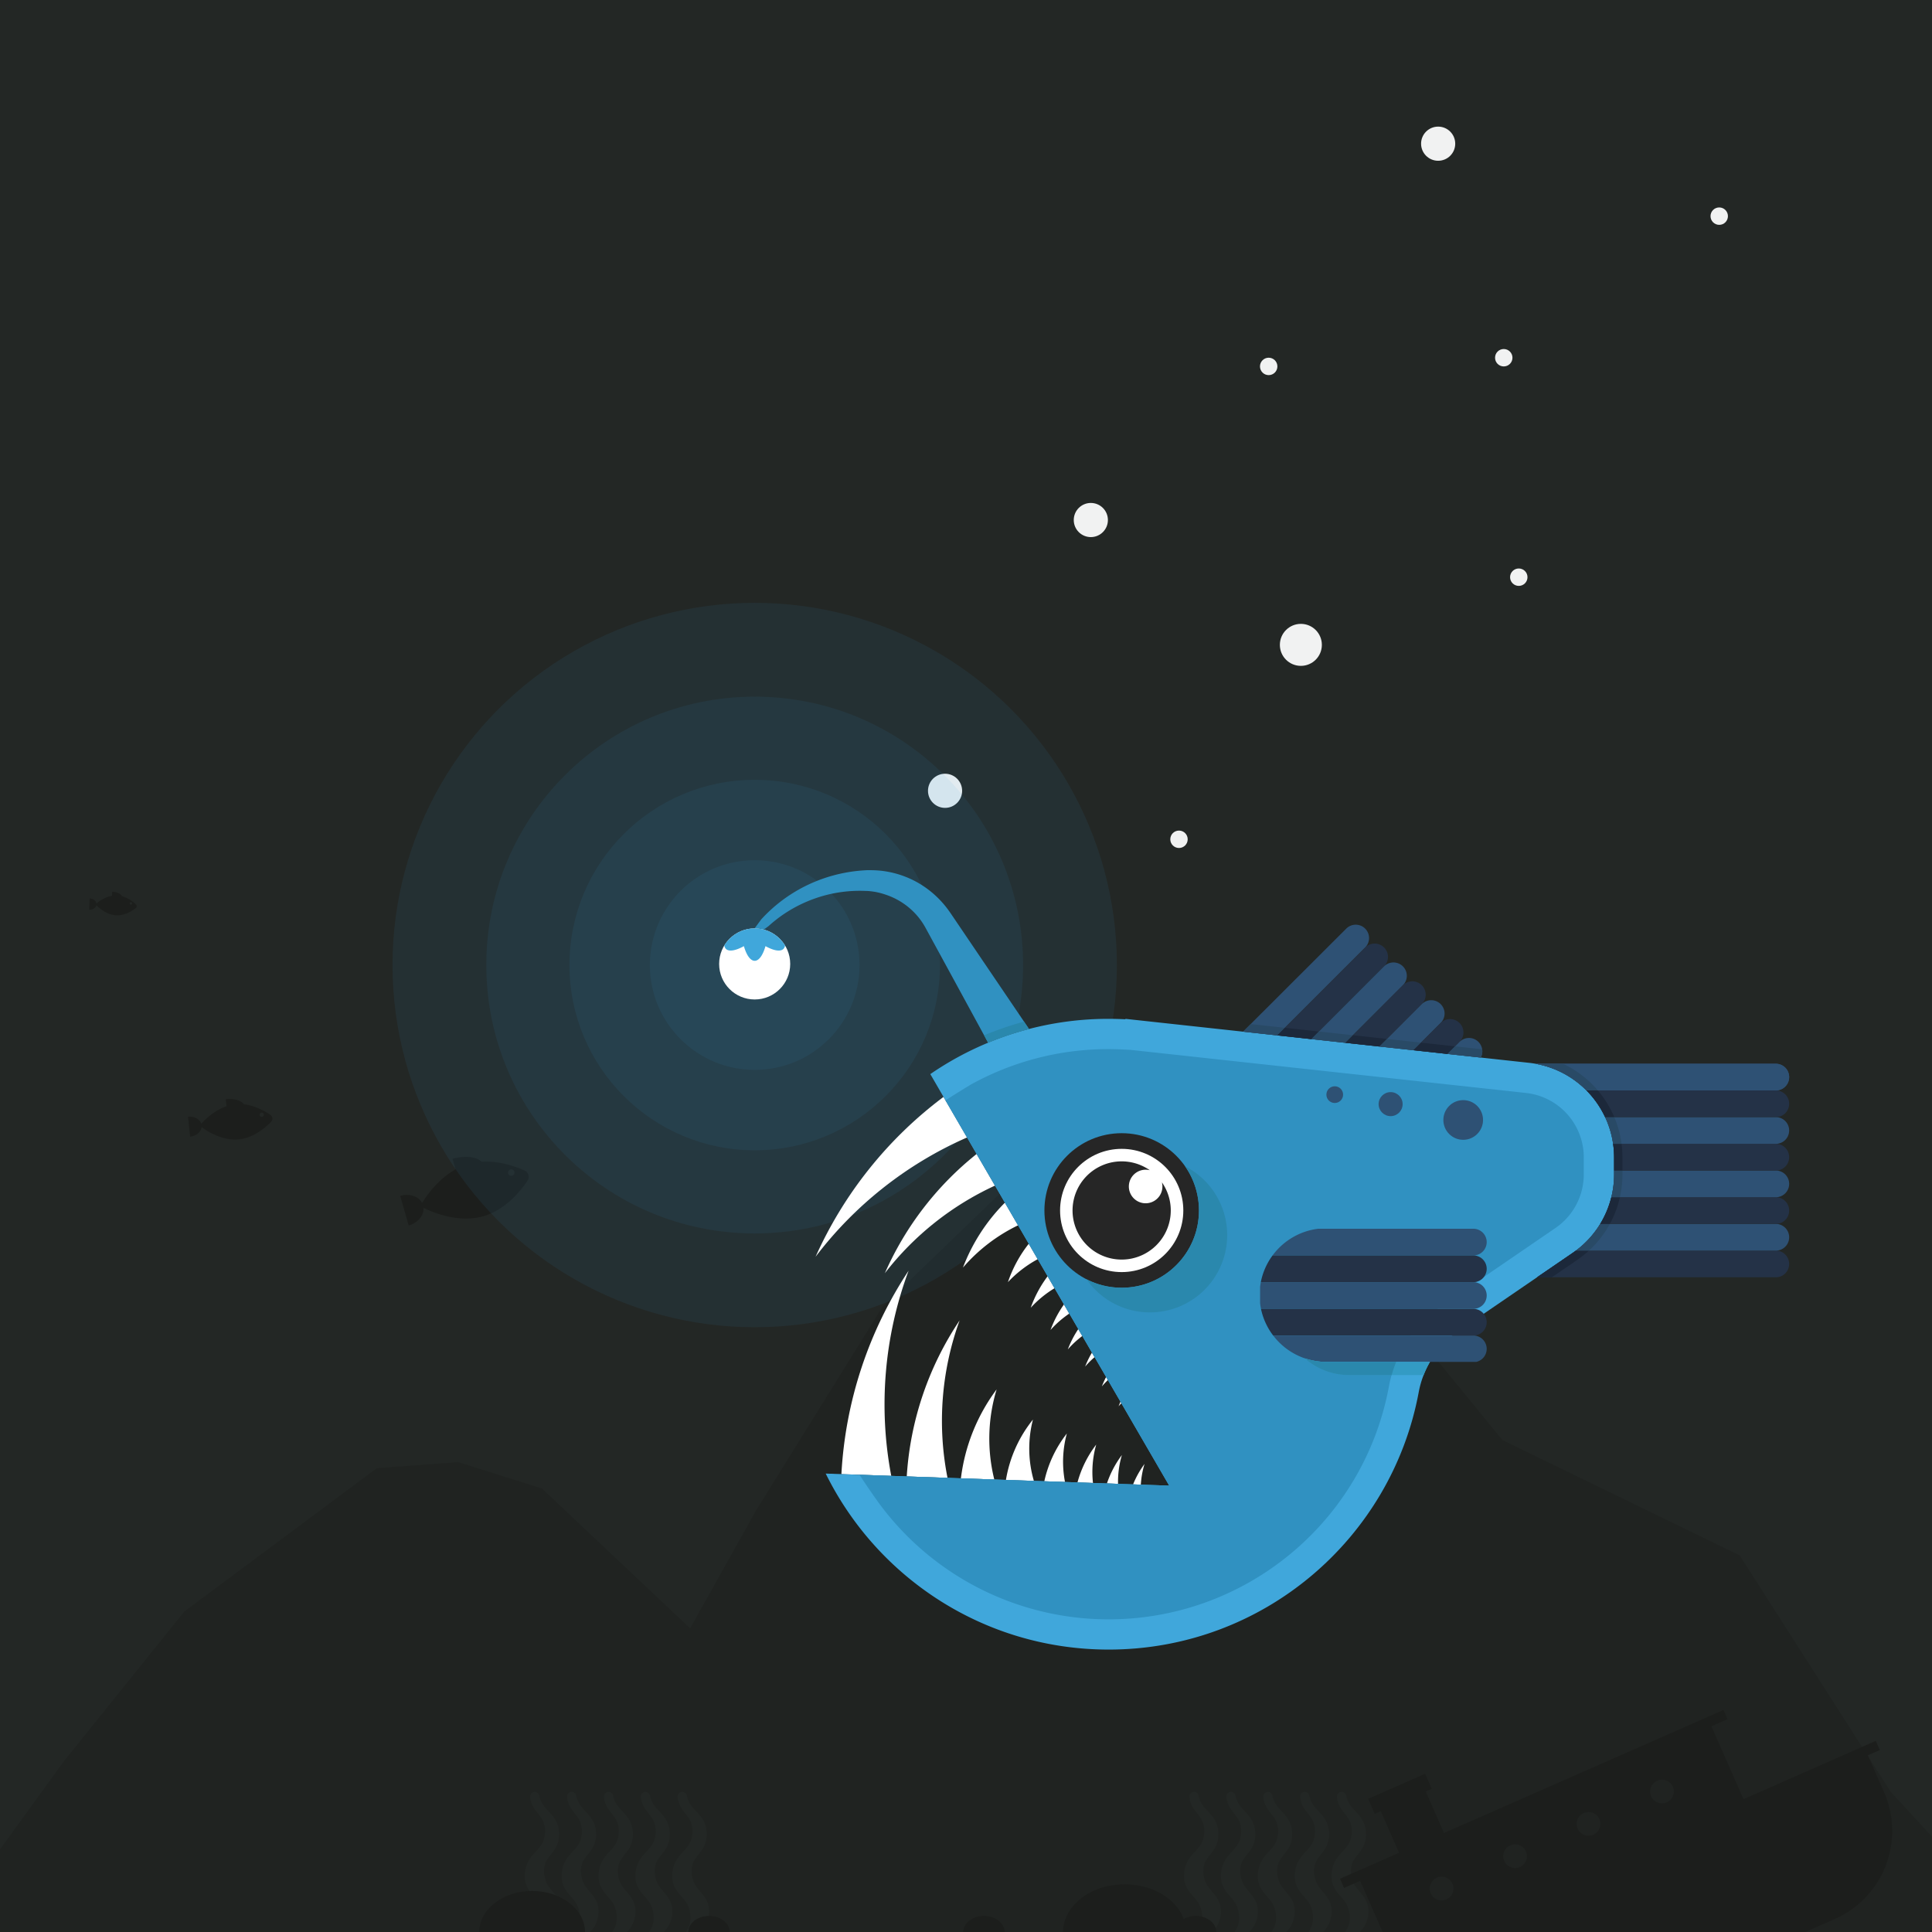 <svg id="Layer_1" data-name="Layer 1" xmlns="http://www.w3.org/2000/svg" viewBox="0 0 1600 1600"><defs><style>.cls-1{fill:#232725;}.cls-2{fill:#1c1e1c;}.cls-3{fill:#f1f2f2;}.cls-4{fill:#202321;}.cls-5{fill:#3a99d5;opacity:0.08;}.cls-6{fill:#3091c1;}.cls-7{fill:#fff;}.cls-8{fill:#40a7db;}.cls-9{fill:#243247;}.cls-10{fill:#2e5174;}.cls-11{fill:#339bc4;}.cls-12{fill:#2a88ad;}.cls-13{fill:#262626;}.cls-14{fill:#294a66;}.cls-15{fill:#1c283a;}</style></defs><title>Untitled-5 [Recovered]</title><rect class="cls-1" width="1600" height="1600"/><path class="cls-2" d="M437.57,973a5.64,5.64,0,0,0-3.13-3.6c-7.4-3.31-21.09-8.22-35.64-7.34-4.33-4.13-13.93-5.26-24-2.34l2.5,8.64.72-.38c-15,8.1-24.87,22.38-28.45,28.25-2.89-5.46-10.51-8.07-18.16-5.86l3.54,12.27,3.54,12.27c7.65-2.21,12.71-8.47,12.24-14.64,7.41,3.68,29,12.89,49.65,6.92,18.31-5.29,30.89-21.05,36.51-29.49A5.64,5.64,0,0,0,437.57,973Zm-13.43.68A2.69,2.69,0,1,1,426,970.3,2.69,2.69,0,0,1,424.14,973.63Z"/><path class="cls-2" d="M224,923.36c-4.35-3-12.52-7.69-21.92-8.8-2.29-3.14-8.29-5-15.09-4.27l.6,5.81.5-.16c-10.54,3.43-18.47,11.42-21.43,14.75-1.21-3.82-5.78-6.37-10.92-5.84l.85,8.24.85,8.24c5.14-.53,9.1-3.94,9.51-7.93,4.31,3.21,17,11.58,30.91,10.16,12.3-1.26,22.16-9.88,26.72-14.61a3.68,3.68,0,0,0-.57-5.59Zm-7.07,1.54a1.74,1.74,0,1,1,1.56-1.91A1.74,1.74,0,0,1,216.88,924.9Z"/><path class="cls-2" d="M112.49,748.9A29,29,0,0,0,101,742.14c-1-1.94-4.21-3.47-8.06-3.65l-.15,3.29.29,0c-6.17,1-11.26,4.82-13.2,6.43-.36-2.24-2.69-4-5.6-4.17l-.22,4.67-.22,4.67c2.91.14,5.41-1.44,6-3.63,2.13,2.15,8.53,7.89,16.4,8.26,7,.33,13.19-3.65,16.14-5.91a2.07,2.07,0,0,0,.15-3.17Zm-4.08.27a1,1,0,1,1,1-.94A1,1,0,0,1,108.41,749.16Z"/><circle class="cls-3" cx="1077.32" cy="534.05" r="17.39"/><circle class="cls-3" cx="903.38" cy="430.66" r="14.14"/><circle class="cls-3" cx="1191.02" cy="119" r="14.14"/><circle class="cls-3" cx="782.66" cy="654.91" r="14.14"/><circle class="cls-3" cx="1050.67" cy="303.45" r="7.21"/><circle class="cls-3" cx="976.39" cy="695.06" r="7.21"/><circle class="cls-3" cx="1257.79" cy="478" r="7.21"/><circle class="cls-3" cx="1245.35" cy="296.25" r="7.21"/><circle class="cls-3" cx="1423.79" cy="179" r="7.21"/><polygon class="cls-4" points="1600 1521.09 1565.82 1483.92 1440.76 1288.13 1244.25 1192.6 1041 944.06 968.3 914.39 897.74 921.24 730.96 1082.07 626.2 1250.79 571.52 1348.53 448.89 1232.74 379.43 1210.85 312.02 1215.9 152.67 1334.56 52.56 1459.03 0 1531.59 0 1600 1600 1600 1600 1521.09"/><path class="cls-1" d="M1128.76,1569.93c-1.38-1.88-2.94-3.54-4.19-5.12a22.06,22.06,0,0,1-5-9.26,22.93,22.93,0,0,1-.43-9.95,16.19,16.19,0,0,1,1.76-4.77,42.3,42.3,0,0,1,3.44-4.82,50,50,0,0,0,3.92-5.42,21.14,21.14,0,0,0,2.37-5.83,26.14,26.14,0,0,0,0-11.54,15.83,15.83,0,0,0-.89-2.88,20.59,20.59,0,0,0-1.33-2.86,30.82,30.82,0,0,0-4-5.45c-1.53-1.72-3.15-3.34-4.5-4.92a23.32,23.32,0,0,1-3.26-4.84,19.4,19.4,0,0,1-1.78-5.12A3.88,3.88,0,0,0,1111,1484h0a3.85,3.85,0,0,0-3.82,4.23,19.78,19.78,0,0,0,1.06,4.91,23.32,23.32,0,0,0,3,5.59c1.27,1.8,2.7,3.49,3.91,5.14a18.87,18.87,0,0,1,4.16,9.86,23.61,23.61,0,0,1-1,10.16,19.07,19.07,0,0,1-2.46,4.77,51.24,51.24,0,0,1-4,4.73,53.83,53.83,0,0,0-4.51,5.32,24.4,24.4,0,0,0-3.08,5.83,27.26,27.26,0,0,0-1.43,11.75,15.44,15.44,0,0,0,.58,3,17.34,17.34,0,0,0,1.07,3,27.7,27.7,0,0,0,3.72,5.77c3,3.62,5.79,6.38,7.22,9.47a23.1,23.1,0,0,1,2.36,9.81,18.39,18.39,0,0,1-2.08,9.83c-.45.91-1,1.85-1.64,2.82h12.19c.27-.29.54-.57.8-.86a22.93,22.93,0,0,0,5.75-11.48,22.22,22.22,0,0,0-.73-11.83A25.09,25.09,0,0,0,1128.76,1569.93Z"/><path class="cls-1" d="M1098.2,1569.93c-1.38-1.88-2.94-3.54-4.19-5.12a22.06,22.06,0,0,1-5-9.26,22.93,22.93,0,0,1-.43-9.95,16.19,16.19,0,0,1,1.76-4.77,42.33,42.33,0,0,1,3.44-4.82,50,50,0,0,0,3.92-5.42,21.14,21.14,0,0,0,2.37-5.83,26.14,26.14,0,0,0,0-11.54,15.83,15.83,0,0,0-.89-2.88,20.61,20.61,0,0,0-1.33-2.86,30.82,30.82,0,0,0-4-5.45c-1.53-1.72-3.15-3.34-4.5-4.92a23.32,23.32,0,0,1-3.26-4.84,19.4,19.4,0,0,1-1.78-5.12,3.88,3.88,0,0,0-3.77-3.16h0a3.85,3.85,0,0,0-3.82,4.23,19.78,19.78,0,0,0,1.06,4.91,23.32,23.32,0,0,0,3,5.59c1.27,1.8,2.7,3.49,3.91,5.14a18.87,18.87,0,0,1,4.16,9.86,23.61,23.61,0,0,1-1,10.16,19.07,19.07,0,0,1-2.46,4.77,51.26,51.26,0,0,1-4,4.73,53.8,53.8,0,0,0-4.51,5.32,24.4,24.4,0,0,0-3.08,5.83,27.26,27.26,0,0,0-1.43,11.75,15.45,15.45,0,0,0,.58,3,17.35,17.35,0,0,0,1.07,3,27.7,27.7,0,0,0,3.72,5.77c3,3.62,5.79,6.38,7.22,9.47a23.1,23.1,0,0,1,2.36,9.81,18.39,18.39,0,0,1-2.08,9.83c-.45.91-1,1.85-1.64,2.82h12.19c.27-.29.54-.57.8-.86a22.93,22.93,0,0,0,5.75-11.48,22.22,22.22,0,0,0-.73-11.83A25.09,25.09,0,0,0,1098.2,1569.93Z"/><path class="cls-1" d="M1067.64,1569.93c-1.38-1.88-2.94-3.54-4.19-5.12a22.06,22.06,0,0,1-5-9.26,22.93,22.93,0,0,1-.43-9.95,16.19,16.19,0,0,1,1.76-4.77,42.3,42.3,0,0,1,3.44-4.82,50.05,50.05,0,0,0,3.92-5.42,21.13,21.13,0,0,0,2.37-5.83,26.14,26.14,0,0,0,0-11.54,15.83,15.83,0,0,0-.89-2.88,20.62,20.62,0,0,0-1.33-2.86,30.82,30.82,0,0,0-4-5.45c-1.53-1.72-3.15-3.34-4.5-4.92a23.32,23.32,0,0,1-3.26-4.84,19.4,19.4,0,0,1-1.78-5.12,3.88,3.88,0,0,0-3.77-3.16h0a3.85,3.85,0,0,0-3.82,4.23,19.78,19.78,0,0,0,1.06,4.91,23.32,23.32,0,0,0,3,5.59c1.27,1.8,2.7,3.49,3.91,5.14a18.87,18.87,0,0,1,4.16,9.86,23.61,23.61,0,0,1-1,10.16,19.08,19.08,0,0,1-2.46,4.77,51.23,51.23,0,0,1-4,4.73,53.82,53.82,0,0,0-4.51,5.32,24.4,24.4,0,0,0-3.08,5.83,27.26,27.26,0,0,0-1.43,11.75,15.46,15.46,0,0,0,.58,3,17.35,17.35,0,0,0,1.07,3,27.7,27.7,0,0,0,3.72,5.77c3,3.62,5.79,6.38,7.22,9.47a23.1,23.1,0,0,1,2.36,9.81,18.39,18.39,0,0,1-2.08,9.83c-.45.91-1,1.85-1.64,2.82h12.19c.27-.29.54-.57.8-.86a22.93,22.93,0,0,0,5.75-11.48,22.22,22.22,0,0,0-.73-11.83A25.09,25.09,0,0,0,1067.64,1569.93Z"/><path class="cls-1" d="M1037.09,1569.93c-1.38-1.88-2.94-3.54-4.19-5.12a22.06,22.06,0,0,1-5-9.26,22.93,22.93,0,0,1-.43-9.95,16.19,16.19,0,0,1,1.76-4.77,42.31,42.31,0,0,1,3.44-4.82,50,50,0,0,0,3.92-5.42,21.13,21.13,0,0,0,2.37-5.83,26.14,26.14,0,0,0,0-11.54,15.84,15.84,0,0,0-.89-2.88,20.6,20.6,0,0,0-1.33-2.86,30.82,30.82,0,0,0-4-5.45c-1.53-1.72-3.15-3.34-4.5-4.92a23.33,23.33,0,0,1-3.26-4.84,19.4,19.4,0,0,1-1.78-5.12,3.88,3.88,0,0,0-3.77-3.16h0a3.85,3.85,0,0,0-3.82,4.23,19.78,19.78,0,0,0,1.06,4.91,23.32,23.32,0,0,0,3,5.59c1.27,1.8,2.7,3.49,3.91,5.14a18.87,18.87,0,0,1,4.16,9.86,23.61,23.61,0,0,1-1,10.16,19.08,19.08,0,0,1-2.46,4.77,51.24,51.24,0,0,1-4,4.73,53.81,53.81,0,0,0-4.51,5.32,24.4,24.4,0,0,0-3.08,5.83,27.26,27.26,0,0,0-1.43,11.75,15.45,15.45,0,0,0,.58,3,17.35,17.35,0,0,0,1.06,3,27.71,27.71,0,0,0,3.72,5.77c3,3.62,5.79,6.38,7.22,9.47a23.1,23.1,0,0,1,2.36,9.81,18.39,18.39,0,0,1-2.08,9.83c-.45.91-1,1.85-1.64,2.82h12.19c.27-.29.54-.57.8-.86a22.93,22.93,0,0,0,5.75-11.48,22.22,22.22,0,0,0-.73-11.83A25.09,25.09,0,0,0,1037.09,1569.93Z"/><path class="cls-1" d="M1006.53,1569.93c-1.38-1.88-2.94-3.54-4.19-5.12a22.06,22.06,0,0,1-5-9.26,22.93,22.93,0,0,1-.43-9.95,16.19,16.19,0,0,1,1.76-4.77,42.3,42.3,0,0,1,3.44-4.82,50,50,0,0,0,3.92-5.42,21.14,21.14,0,0,0,2.37-5.83,26.14,26.14,0,0,0,0-11.54,15.83,15.83,0,0,0-.89-2.88,20.61,20.61,0,0,0-1.33-2.86,30.82,30.82,0,0,0-4-5.45c-1.53-1.72-3.15-3.34-4.5-4.92a23.32,23.32,0,0,1-3.26-4.84,19.4,19.4,0,0,1-1.78-5.12,3.88,3.88,0,0,0-3.77-3.16h0a3.85,3.85,0,0,0-3.82,4.23,19.78,19.78,0,0,0,1.06,4.91,23.32,23.32,0,0,0,3,5.59c1.27,1.8,2.7,3.49,3.91,5.14a18.87,18.87,0,0,1,4.16,9.86,23.61,23.61,0,0,1-1,10.16,19.07,19.07,0,0,1-2.46,4.77,51.26,51.26,0,0,1-4,4.73,53.82,53.82,0,0,0-4.51,5.32,24.4,24.4,0,0,0-3.08,5.83,27.26,27.26,0,0,0-1.43,11.75,15.45,15.45,0,0,0,.58,3,17.35,17.35,0,0,0,1.07,3,27.7,27.7,0,0,0,3.72,5.77c3,3.62,5.79,6.38,7.22,9.47a23.1,23.1,0,0,1,2.36,9.81,18.39,18.39,0,0,1-2.08,9.83c-.45.91-1,1.85-1.64,2.82h12.19c.27-.29.54-.57.8-.86a22.93,22.93,0,0,0,5.75-11.48,22.22,22.22,0,0,0-.73-11.83A25.09,25.09,0,0,0,1006.53,1569.93Z"/><path class="cls-1" d="M582.76,1569.93c-1.38-1.88-2.94-3.54-4.19-5.12a22.06,22.06,0,0,1-5-9.26,22.93,22.93,0,0,1-.43-9.95,16.19,16.19,0,0,1,1.76-4.77,42.3,42.3,0,0,1,3.44-4.82,50,50,0,0,0,3.92-5.42,21.14,21.14,0,0,0,2.37-5.83,26.14,26.14,0,0,0,0-11.54,15.83,15.83,0,0,0-.89-2.88,20.59,20.59,0,0,0-1.33-2.86,30.82,30.82,0,0,0-4-5.45c-1.53-1.72-3.15-3.34-4.5-4.92a23.32,23.32,0,0,1-3.26-4.84,19.4,19.4,0,0,1-1.78-5.12A3.88,3.88,0,0,0,565,1484h0a3.85,3.85,0,0,0-3.82,4.23,19.78,19.78,0,0,0,1.06,4.91,23.32,23.32,0,0,0,3,5.59c1.27,1.8,2.7,3.49,3.91,5.14a18.87,18.87,0,0,1,4.16,9.86,23.61,23.61,0,0,1-1,10.16,19.07,19.07,0,0,1-2.46,4.77,51.24,51.24,0,0,1-4,4.73,53.83,53.83,0,0,0-4.51,5.32,24.4,24.4,0,0,0-3.08,5.83,27.26,27.26,0,0,0-1.43,11.75,15.44,15.44,0,0,0,.58,3,17.34,17.34,0,0,0,1.07,3,27.7,27.7,0,0,0,3.72,5.77c3,3.62,5.79,6.38,7.22,9.47a23.1,23.1,0,0,1,2.36,9.81,18.39,18.39,0,0,1-2.08,9.83c-.45.91-1,1.85-1.64,2.82h12.19c.27-.29.54-.57.8-.86a22.93,22.93,0,0,0,5.75-11.48,22.22,22.22,0,0,0-.73-11.83A25.09,25.09,0,0,0,582.76,1569.93Z"/><path class="cls-1" d="M552.2,1569.93c-1.38-1.88-2.94-3.54-4.19-5.12a22.06,22.06,0,0,1-5-9.26,22.93,22.93,0,0,1-.43-9.95,16.19,16.19,0,0,1,1.76-4.77,42.33,42.33,0,0,1,3.44-4.82,50,50,0,0,0,3.92-5.42,21.14,21.14,0,0,0,2.37-5.83,26.14,26.14,0,0,0,0-11.54,15.83,15.83,0,0,0-.89-2.88,20.61,20.61,0,0,0-1.33-2.86,30.82,30.82,0,0,0-4-5.45c-1.53-1.72-3.15-3.34-4.5-4.92a23.32,23.32,0,0,1-3.26-4.84,19.4,19.4,0,0,1-1.78-5.12,3.88,3.88,0,0,0-3.77-3.16h0a3.85,3.85,0,0,0-3.82,4.23,19.78,19.78,0,0,0,1.06,4.91,23.32,23.32,0,0,0,3,5.59c1.27,1.8,2.7,3.49,3.91,5.14a18.87,18.87,0,0,1,4.16,9.86,23.61,23.61,0,0,1-1,10.16,19.07,19.07,0,0,1-2.46,4.77,51.26,51.26,0,0,1-4,4.73,53.8,53.8,0,0,0-4.51,5.32,24.4,24.4,0,0,0-3.08,5.83,27.26,27.26,0,0,0-1.43,11.75,15.45,15.45,0,0,0,.58,3,17.35,17.35,0,0,0,1.07,3,27.7,27.7,0,0,0,3.72,5.77c3,3.62,5.79,6.38,7.22,9.47a23.1,23.1,0,0,1,2.36,9.81,18.39,18.39,0,0,1-2.08,9.83c-.45.91-1,1.85-1.64,2.82h12.19c.27-.29.54-.57.8-.86a22.93,22.93,0,0,0,5.75-11.48,22.22,22.22,0,0,0-.73-11.83A25.09,25.09,0,0,0,552.2,1569.93Z"/><path class="cls-1" d="M521.64,1569.93c-1.38-1.88-2.94-3.54-4.19-5.12a22.06,22.06,0,0,1-5-9.26,22.93,22.93,0,0,1-.43-9.95,16.19,16.19,0,0,1,1.76-4.77,42.3,42.3,0,0,1,3.44-4.82,50.05,50.05,0,0,0,3.92-5.42,21.13,21.13,0,0,0,2.37-5.83,26.14,26.14,0,0,0,0-11.54,15.83,15.83,0,0,0-.89-2.88,20.62,20.62,0,0,0-1.33-2.86,30.82,30.82,0,0,0-4-5.45c-1.53-1.72-3.15-3.34-4.5-4.92a23.32,23.32,0,0,1-3.26-4.84,19.4,19.4,0,0,1-1.78-5.12,3.88,3.88,0,0,0-3.77-3.16h0a3.85,3.85,0,0,0-3.82,4.23,19.78,19.78,0,0,0,1.06,4.91,23.32,23.32,0,0,0,3,5.59c1.27,1.8,2.7,3.49,3.91,5.14a18.87,18.87,0,0,1,4.16,9.86,23.61,23.61,0,0,1-1,10.16,19.08,19.08,0,0,1-2.46,4.77,51.23,51.23,0,0,1-4,4.73,53.82,53.82,0,0,0-4.51,5.32,24.4,24.4,0,0,0-3.08,5.83,27.26,27.26,0,0,0-1.43,11.75,15.46,15.46,0,0,0,.58,3,17.35,17.35,0,0,0,1.07,3,27.7,27.7,0,0,0,3.72,5.77c3,3.62,5.79,6.38,7.22,9.47a23.1,23.1,0,0,1,2.36,9.81,18.39,18.39,0,0,1-2.08,9.83c-.45.91-1,1.85-1.64,2.82h12.19c.27-.29.54-.57.8-.86a22.93,22.93,0,0,0,5.75-11.48,22.22,22.22,0,0,0-.73-11.83A25.09,25.09,0,0,0,521.64,1569.93Z"/><path class="cls-1" d="M491.09,1569.93c-1.38-1.88-2.94-3.54-4.19-5.12a22.06,22.06,0,0,1-5-9.26,22.93,22.93,0,0,1-.43-9.95,16.19,16.19,0,0,1,1.76-4.77,42.31,42.31,0,0,1,3.44-4.82,50,50,0,0,0,3.92-5.42,21.13,21.13,0,0,0,2.37-5.83,26.14,26.14,0,0,0,0-11.54,15.84,15.84,0,0,0-.89-2.88,20.6,20.6,0,0,0-1.33-2.86,30.82,30.82,0,0,0-4-5.45c-1.53-1.72-3.15-3.34-4.5-4.92a23.33,23.33,0,0,1-3.26-4.84,19.4,19.4,0,0,1-1.78-5.12,3.88,3.88,0,0,0-3.77-3.16h0a3.85,3.85,0,0,0-3.82,4.23,19.78,19.78,0,0,0,1.06,4.91,23.32,23.32,0,0,0,3,5.59c1.27,1.8,2.7,3.49,3.91,5.14a18.87,18.87,0,0,1,4.16,9.86,23.61,23.61,0,0,1-1,10.16,19.08,19.08,0,0,1-2.46,4.77,51.24,51.24,0,0,1-4,4.73,53.81,53.81,0,0,0-4.51,5.32,24.4,24.4,0,0,0-3.08,5.83,27.26,27.26,0,0,0-1.43,11.75,15.45,15.45,0,0,0,.58,3,17.35,17.35,0,0,0,1.06,3,27.71,27.71,0,0,0,3.72,5.77c3,3.62,5.79,6.38,7.22,9.47a23.1,23.1,0,0,1,2.36,9.81,18.39,18.39,0,0,1-2.08,9.83c-.45.91-1,1.85-1.64,2.82h12.19c.27-.29.54-.57.8-.86a22.93,22.93,0,0,0,5.75-11.48,22.22,22.22,0,0,0-.73-11.83A25.09,25.09,0,0,0,491.09,1569.93Z"/><path class="cls-1" d="M460.53,1569.93c-1.38-1.88-2.94-3.54-4.19-5.12a22.06,22.06,0,0,1-5-9.26,22.93,22.93,0,0,1-.43-9.95,16.19,16.19,0,0,1,1.76-4.77,42.3,42.3,0,0,1,3.44-4.82,50,50,0,0,0,3.92-5.42,21.14,21.14,0,0,0,2.37-5.83,26.14,26.14,0,0,0,0-11.54,15.83,15.83,0,0,0-.89-2.88,20.61,20.61,0,0,0-1.33-2.86,30.82,30.82,0,0,0-4-5.45c-1.53-1.72-3.15-3.34-4.5-4.92a23.32,23.32,0,0,1-3.26-4.84,19.4,19.4,0,0,1-1.78-5.12,3.88,3.88,0,0,0-3.77-3.16h0a3.85,3.85,0,0,0-3.82,4.23,19.78,19.78,0,0,0,1.06,4.91,23.32,23.32,0,0,0,3,5.59c1.27,1.8,2.7,3.49,3.91,5.14a18.87,18.87,0,0,1,4.16,9.86,23.61,23.61,0,0,1-1,10.16,19.07,19.07,0,0,1-2.46,4.77,51.26,51.26,0,0,1-4,4.73,53.82,53.82,0,0,0-4.51,5.32,24.4,24.4,0,0,0-3.08,5.83,27.26,27.26,0,0,0-1.43,11.75,15.45,15.45,0,0,0,.58,3,17.35,17.35,0,0,0,1.07,3,27.7,27.7,0,0,0,3.72,5.77c3,3.62,5.79,6.38,7.22,9.47a23.1,23.1,0,0,1,2.36,9.81,18.39,18.39,0,0,1-2.08,9.83c-.45.91-1,1.85-1.64,2.82h12.19c.27-.29.54-.57.8-.86a22.93,22.93,0,0,0,5.75-11.48,22.22,22.22,0,0,0-.73-11.83A25.09,25.09,0,0,0,460.53,1569.93Z"/><path class="cls-2" d="M1565.84,1502.54h0c0-.16-.07-.32-.1-.48-.12-.65-.25-1.29-.39-1.94s-.31-1.44-.48-2.16-.29-1.21-.45-1.81c-.22-.83-.46-1.66-.7-2.5-.14-.48-.28-1-.43-1.45-.42-1.33-.87-2.65-1.36-4q-.65-1.72-1.38-3.42l-.3-.71-13.38-30.39,9.91-4.36-3.35-7.6L1443.91,1490l-23.7-53.84h0l-2.88-6.55,13.34-5.87-3.35-7.6L1195.88,1518l-15.12-34.35,5-2.21-5.5-12.5-47.23,20.79,1.79,4.06,3.71,8.44,5-2.21,15.12,34.35-48.91,21.53,3.35,7.6,13.33-5.87,18.65,42.36h350l24.34-10.71a79.54,79.54,0,0,0,44.9-52.35l.15-.6q.46-1.78.85-3.59c.07-.33.14-.66.21-1,.28-1.41.54-2.82.74-4.25s.37-2.83.5-4.25A79.27,79.27,0,0,0,1565.84,1502.54Zm-368,70.43a9.81,9.81,0,1,1,5-12.93A9.81,9.81,0,0,1,1197.88,1573Zm60.84-26.78a9.81,9.81,0,1,1,5-12.93A9.81,9.81,0,0,1,1258.72,1546.19Zm60.84-26.78a9.81,9.81,0,1,1,5-12.93A9.81,9.81,0,0,1,1319.56,1519.4Zm60.84-26.78a9.81,9.81,0,1,1,5-12.93A9.81,9.81,0,0,1,1380.4,1492.62Z"/><circle class="cls-5" cx="625.01" cy="799.21" r="222.26"/><circle class="cls-5" cx="625.01" cy="799.21" r="299.95"/><circle class="cls-5" cx="625.01" cy="799.21" r="153.42"/><circle class="cls-5" cx="625.01" cy="799.21" r="86.82"/><path class="cls-6" d="M813.83,795.55l-22.39-33.08-2.8-4.13-1.4-2.07-.7-1-.41-.58-.45-.62-.9-1.24-.89-1.16c-.59-.78-1.21-1.52-1.83-2.27-1.24-1.5-2.55-2.93-3.88-4.33A80.64,80.64,0,0,0,760,730.92a79.25,79.25,0,0,0-32.37-10c-1.88-.14-3.75-.24-5.62-.26-.94,0-1.87,0-2.81,0l-1.4,0-1.34.08a127,127,0,0,0-41.22,9.31,125.16,125.16,0,0,0-35.33,22q-3.88,3.44-7.46,7.17l-1.76,1.89c-.57.64-1,1.34-1.53,2l-3,4.06-1.19,1.62h0a29.46,29.46,0,0,1,7.68,1l1.81-1.33c.66-.5,1.38-1,2-1.51l1.8-1.59q3.65-3.14,7.53-6a113.77,113.77,0,0,1,33.88-16.85,111.78,111.78,0,0,1,36.91-4.69l1.16,0,1.09.08c.73,0,1.45.12,2.17.2,1.44.15,2.88.37,4.3.62A60.36,60.36,0,0,1,733.7,741a58.85,58.85,0,0,1,27.38,19.19c.85,1.1,1.68,2.21,2.46,3.36.39.58.78,1.14,1.13,1.74l.55.88.48.83.24.41c.08.13.16.27.27.47l.6,1.09,1.19,2.19,2.39,4.38,19.08,35,28.83,52.93a259.16,259.16,0,0,1,33.86-11.36Z"/><path class="cls-7" d="M696.82,1220.83l41.28,1.45a317.63,317.63,0,0,1,14.37-169.95A338.47,338.47,0,0,0,696.82,1220.83Z"/><path class="cls-7" d="M794.71,1093.51a260.94,260.94,0,0,0-43.78,129.22l33.76,1.18A243.84,243.84,0,0,1,794.71,1093.51Z"/><path class="cls-7" d="M825.36,1150.63a154.53,154.53,0,0,0-29.57,73.67l27.66,1A140.25,140.25,0,0,1,825.36,1150.63Z"/><path class="cls-7" d="M855.45,1175.62a107.63,107.63,0,0,0-22.38,50l23.15.81A95.49,95.49,0,0,1,855.45,1175.62Z"/><path class="cls-7" d="M883.52,1187.17a98.22,98.22,0,0,0-18.67,39.56l17.14.6A88.88,88.88,0,0,1,883.52,1187.17Z"/><path class="cls-7" d="M907.84,1196.34a90.31,90.31,0,0,0-15.52,31.35l12.84.45A83,83,0,0,1,907.84,1196.34Z"/><path class="cls-7" d="M916.7,1228.54l9.22.32A77.92,77.92,0,0,1,929.1,1205,83.46,83.46,0,0,0,916.7,1228.54Z"/><path class="cls-7" d="M944.78,1229.53a73.37,73.37,0,0,1,3.08-17.17,77.53,77.53,0,0,0-9.49,16.94Z"/><path class="cls-7" d="M859.4,1042.8,852,1030a106.11,106.11,0,0,0-17.27,31.8A97.36,97.36,0,0,1,859.4,1042.8Z"/><path class="cls-7" d="M800.88,942l-19.5-33.58a338.11,338.11,0,0,0-105.95,132.36A318.17,318.17,0,0,1,800.88,942Z"/><path class="cls-7" d="M824,981.87l-15.2-26.19a260.38,260.38,0,0,0-76,98.74A244.6,244.6,0,0,1,824,981.87Z"/><path class="cls-7" d="M843.12,1014.75,832.22,996a153.51,153.51,0,0,0-34.74,53.75A141.58,141.58,0,0,1,843.12,1014.75Z"/><path class="cls-7" d="M873.35,1066.82l-5.74-9.89a97.1,97.1,0,0,0-14,26.08A90.13,90.13,0,0,1,873.35,1066.82Z"/><path class="cls-7" d="M885.55,1087.84l-4.4-7.58A89.44,89.44,0,0,0,870,1101.42,83.91,83.91,0,0,1,885.55,1087.84Z"/><path class="cls-7" d="M896.33,1106.4l-3.33-5.73a82.88,82.88,0,0,0-8.68,16.86A78.51,78.51,0,0,1,896.33,1106.4Z"/><path class="cls-7" d="M906.49,1123.91l-2.18-3.76a77,77,0,0,0-5.65,11.59A73.82,73.82,0,0,1,906.49,1123.91Z"/><path class="cls-7" d="M917.52,1142.89l-1.47-2.54a76.63,76.63,0,0,0-3.54,7.82Q914.9,1145.38,917.52,1142.89Z"/><path class="cls-7" d="M927.93,1160.83c-.56,1.25-1.1,2.51-1.59,3.78.75-.87,1.52-1.72,2.31-2.55Z"/><path class="cls-8" d="M1336.73,958.59a78.85,78.85,0,0,0-70.31-78.39L932,843.76v.37q-6.87-.36-13.84-.37a260,260,0,0,0-147.72,45.77l197.88,340.82-284.51-10c42.62,86.35,131.54,145.76,234.35,145.76,127.82,0,234.18-91.82,256.75-213.09a79,79,0,0,1,33-50.74l94.52-64.68a78.85,78.85,0,0,0,34.32-65.08Z"/><path class="cls-6" d="M1263.7,905.14,936.38,869.47l-5.71-.3c-4.21-.22-8.43-.33-12.53-.33A234.82,234.82,0,0,0,804.35,898S796,902.94,783,911.27l185.26,319.08-256.46-9c10.38,15.9,17.75,25.72,17.75,25.72a235.94,235.94,0,0,0,188.55,94c113.71,0,211.32-81,232.09-192.6a103.36,103.36,0,0,1,43.5-66.85l94.52-64.68a53.74,53.74,0,0,0,23.41-44.38v-14A53.69,53.69,0,0,0,1263.7,905.14Z"/><path class="cls-9" d="M1470.66,1035.7H1305.07c-.88.65-1.76,1.3-2.67,1.92l-29.51,20.19h197.76a11.05,11.05,0,0,0,0-22.11Z"/><path class="cls-10" d="M1470.66,1013.6H1325.2a78.79,78.79,0,0,1-20.13,22.11h165.59a11.05,11.05,0,1,0,0-22.11Z"/><path class="cls-9" d="M1470.66,991.49H1334.42a78.88,78.88,0,0,1-9.22,22.11h145.46a11.05,11.05,0,1,0,0-22.11Z"/><path class="cls-10" d="M1470.66,969.38H1336.73v3.17a78.81,78.81,0,0,1-2.31,18.94h136.24a11.05,11.05,0,1,0,0-22.11Z"/><path class="cls-9" d="M1470.66,947.27H1335.92a79.28,79.28,0,0,1,.81,11.32v10.79h133.93a11.05,11.05,0,1,0,0-22.11Z"/><path class="cls-10" d="M1470.66,925.16H1329.28a78.4,78.4,0,0,1,6.63,22.11h134.74a11.05,11.05,0,1,0,0-22.11Z"/><path class="cls-9" d="M1470.66,903.05H1313.84a79,79,0,0,1,15.44,22.11h141.38a11.05,11.05,0,1,0,0-22.11Z"/><path class="cls-10" d="M1470.66,880.95H1272.73v.22a78.6,78.6,0,0,1,41.11,21.89h156.82a11.05,11.05,0,1,0,0-22.11Z"/><path class="cls-10" d="M1470.66,880.95H1272.73v.22a78.6,78.6,0,0,1,41.11,21.89h156.82a11.05,11.05,0,1,0,0-22.11Z"/><path class="cls-10" d="M1057.76,857.46l72.8-72.8a11.05,11.05,0,0,0,0-15.63h0a11.05,11.05,0,0,0-15.63,0l-85.47,85.35Z"/><path class="cls-9" d="M1086,860.54l60.24-60.24a11.05,11.05,0,0,0-15.63-15.63l-72.8,72.8Z"/><path class="cls-10" d="M1114.15,863.61l47.68-47.68a11.05,11.05,0,1,0-15.63-15.63L1086,860.54Z"/><path class="cls-9" d="M1142.34,866.68l35.12-35.12a11.05,11.05,0,0,0,0-15.63h0a11.05,11.05,0,0,0-15.63,0l-47.68,47.68Z"/><path class="cls-10" d="M1170.54,869.75l22.56-22.56a11.05,11.05,0,0,0-15.63-15.63l-35.12,35.12Z"/><path class="cls-9" d="M1198.73,872.83l10-10a11.05,11.05,0,0,0-15.63-15.63l-22.56,22.56Z"/><path class="cls-10" d="M1226.31,875.83a11.06,11.06,0,0,0-1.95-13h0a11.05,11.05,0,0,0-15.63,0l-10,10Z"/><path class="cls-10" d="M1231.22,1028.65a11.05,11.05,0,0,0-11.05-11.05H1091.64a55.3,55.3,0,0,0-37.76,22.11h166.28A11.05,11.05,0,0,0,1231.22,1028.65Z"/><path class="cls-9" d="M1231.22,1050.76a11.05,11.05,0,0,0-11.05-11.05H1053.88a55.07,55.07,0,0,0-9.73,22.11h176A11.05,11.05,0,0,0,1231.22,1050.76Z"/><path class="cls-10" d="M1231.22,1072.87a11.05,11.05,0,0,0-11.05-11.05h-176c-.25,1.28-.45,2.58-.61,3.89v13.63c.19,1.55.43,3.08.75,4.59h175.87A11.05,11.05,0,0,0,1231.22,1072.87Z"/><path class="cls-9" d="M1231.22,1095a11.05,11.05,0,0,0-11.05-11.05H1044.29a55.1,55.1,0,0,0,10.13,22.11h165.75A11.05,11.05,0,0,0,1231.22,1095Z"/><path class="cls-10" d="M1231.22,1117.08a11.05,11.05,0,0,0-11.05-11.05H1054.41a55.25,55.25,0,0,0,44,21.84h124.11A11.05,11.05,0,0,0,1231.22,1117.08Z"/><path class="cls-11" d="M1098.46,1127.87a55.23,55.23,0,0,1-17.92-3,55.12,55.12,0,0,0,36.66,13.89H1179a78.85,78.85,0,0,1,5.26-10.92Z"/><path class="cls-12" d="M1098.46,1127.87a55.23,55.23,0,0,1-17.92-3,55.12,55.12,0,0,0,36.66,13.89h35.3a104.68,104.68,0,0,1,3.77-10.92Z"/><circle class="cls-13" cx="928.94" cy="1002.46" r="64"/><path class="cls-12" d="M981.45,965.89a64,64,0,0,1-81.67,93.54,64,64,0,1,0,81.67-93.54Z"/><circle class="cls-7" cx="928.94" cy="1002.46" r="51.03"/><path class="cls-13" d="M962.23,979.14a13.9,13.9,0,1,1-10-10,40.67,40.67,0,1,0,10,10Z"/><circle class="cls-10" cx="1211.76" cy="927.51" r="16.43"/><circle class="cls-10" cx="1151.65" cy="914.39" r="9.95"/><circle class="cls-10" cx="1105.38" cy="906.53" r="6.92"/><polygon class="cls-14" points="1035.74 848.11 1029.46 854.38 1057.76 857.47 1064.04 851.19 1035.74 848.11"/><path class="cls-14" d="M1272.73,881.17a78.6,78.6,0,0,1,41.11,21.89h9.43a85.61,85.61,0,0,0-28.89-22.11h-21.65Z"/><polygon class="cls-15" points="1064.04 851.19 1057.76 857.47 1085.96 860.54 1092.23 854.26 1064.04 851.19"/><polygon class="cls-14" points="1120.43 857.33 1092.23 854.26 1085.96 860.54 1114.15 863.61 1120.43 857.33"/><polygon class="cls-15" points="1120.43 857.33 1114.15 863.61 1142.34 866.68 1148.62 860.41 1120.43 857.33"/><polygon class="cls-14" points="1148.62 860.41 1142.34 866.68 1170.54 869.75 1176.81 863.48 1148.62 860.41"/><polygon class="cls-15" points="1205.01 866.55 1176.81 863.48 1170.54 869.75 1198.73 872.83 1205.01 866.55"/><path class="cls-14" d="M1227.47,869,1205,866.55l-6.28,6.28,27.58,3A11.07,11.07,0,0,0,1227.47,869Z"/><path class="cls-15" d="M1305.07,1035.7c-.88.65-1.76,1.3-2.67,1.92l-29.51,20.19h12.25l21.16-14.48a85.9,85.9,0,0,0,9.59-7.63Z"/><path class="cls-14" d="M1325.2,1013.6a78.79,78.79,0,0,1-20.13,22.11h10.83a85.69,85.69,0,0,0,17.28-22.11Z"/><path class="cls-15" d="M1334.42,991.49a78.88,78.88,0,0,1-9.22,22.11h8a85.71,85.71,0,0,0,8.34-22.11Z"/><path class="cls-14" d="M1336.73,969.38v3.17a78.81,78.81,0,0,1-2.31,18.94h7.11a85.8,85.8,0,0,0,2.12-18.94v-3.17Z"/><path class="cls-15" d="M1336.73,958.59v10.79h6.92V958.59a86.7,86.7,0,0,0-.75-11.32h-7A79.28,79.28,0,0,1,1336.73,958.59Z"/><path class="cls-14" d="M1336.89,925.16h-7.6a78.4,78.4,0,0,1,6.63,22.11h7A85.4,85.4,0,0,0,1336.89,925.16Z"/><path class="cls-15" d="M1329.28,925.16h7.6a85.63,85.63,0,0,0-13.62-22.11h-9.43A79,79,0,0,1,1329.28,925.16Z"/><path class="cls-12" d="M818.29,863.54a259.16,259.16,0,0,1,33.86-11.36L848,846.09A265.46,265.46,0,0,0,815,857.41Z"/><circle class="cls-7" cx="624.99" cy="798.29" r="29.43"/><path class="cls-8" d="M650.14,783a29.43,29.43,0,0,0-50.29,0,4.85,4.85,0,0,0,1.3,2.82c2.54,2.54,8.15,1.47,14.91-2.26,2.13,7.42,5.35,12.14,8.94,12.14s6.81-4.72,8.94-12.14c6.76,3.74,12.37,4.81,14.91,2.26A4.85,4.85,0,0,0,650.14,783Z"/><path class="cls-2" d="M990.15,1586.7a20.54,20.54,0,0,0-9.85,2.44c-6.17-16.54-25.73-28.63-48.94-28.63-28.05,0-50.8,17.66-51,39.5h126.93C1007.26,1592.65,999.6,1586.7,990.15,1586.7Z"/><path class="cls-2" d="M814.82,1586.7c-9.45,0-17.11,5.95-17.16,13.3H832C831.92,1592.65,824.26,1586.7,814.82,1586.7Z"/><path class="cls-2" d="M587.2,1586.7c-9.45,0-17.11,5.95-17.16,13.3h34.33C604.3,1592.65,596.64,1586.7,587.2,1586.7Z"/><path class="cls-2" d="M440.68,1566c-24.12,0-43.67,15.18-43.82,34H484.5C484.35,1581.23,464.8,1566,440.68,1566Z"/></svg>